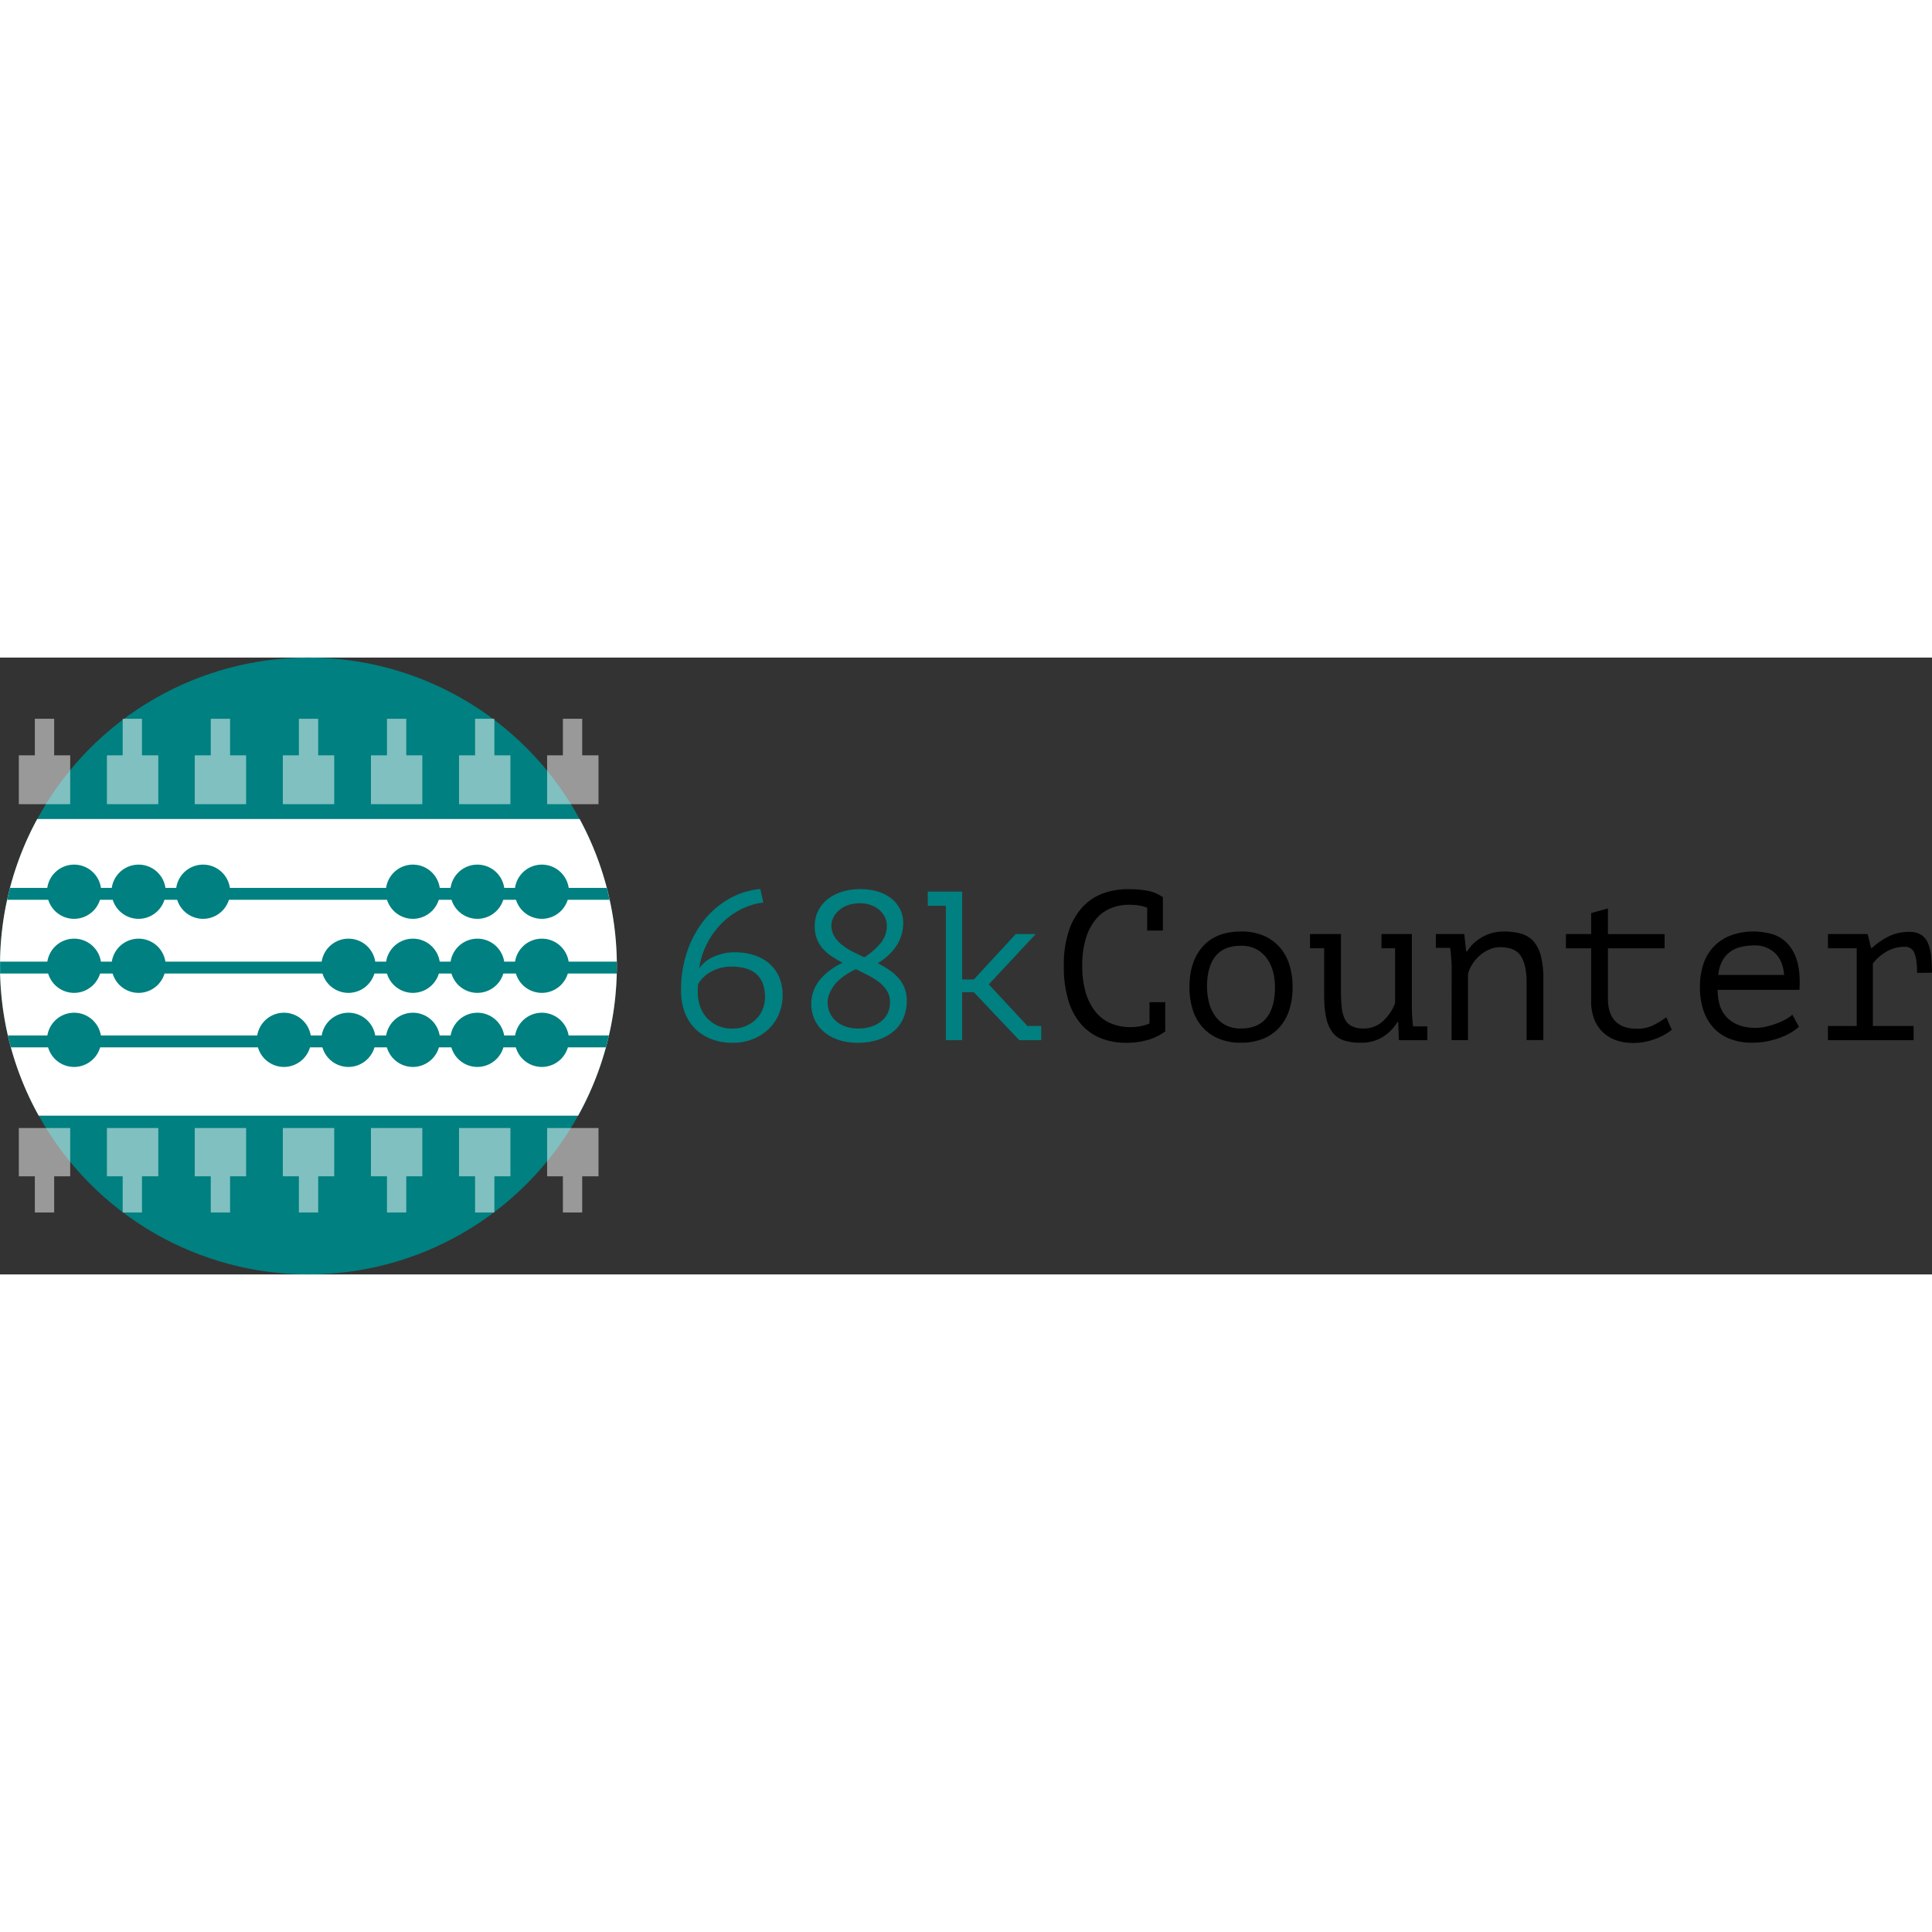 <svg width="300" xmlns="http://www.w3.org/2000/svg" viewBox="0 0 939.61 300"><rect x="0" y="0" width="939.61" height="300" fill="#333333" stroke="none"/><path d="M380.62,164.3a23.43,23.43,0,0,1-1.6,8.56,21.73,21.73,0,0,1-4.71,7.33,23.54,23.54,0,0,1-7.65,5.16,26.44,26.44,0,0,1-10.55,2A28,28,0,0,1,346,185.56a22.79,22.79,0,0,1-7.86-5,22.15,22.15,0,0,1-5.12-8,29.78,29.78,0,0,1-1.81-10.63A58.44,58.44,0,0,1,334,143.55a50.31,50.31,0,0,1,8-15.28,42.12,42.12,0,0,1,12.21-10.73,37.81,37.81,0,0,1,15.57-5l1.45,6.6A32.86,32.86,0,0,0,359.31,123a36.43,36.43,0,0,0-9.44,7.43,39.7,39.7,0,0,0-6.56,9.81,36.4,36.4,0,0,0-3.25,10.94,12.92,12.92,0,0,1,2.43-2.79,16.19,16.19,0,0,1,3.81-2.53,26.93,26.93,0,0,1,5-1.8,23.21,23.21,0,0,1,5.93-.73,29.9,29.9,0,0,1,9.81,1.5,21.37,21.37,0,0,1,7.38,4.23,17.9,17.9,0,0,1,4.64,6.61A22.29,22.29,0,0,1,380.62,164.3Zm-8.56.82q0-7.23-4-11t-12.34-3.82a20.6,20.6,0,0,0-5.56.72,20.15,20.15,0,0,0-4.63,1.91,16.92,16.92,0,0,0-3.6,2.74,13.3,13.3,0,0,0-2.37,3.09,18.33,18.33,0,0,0-.2,2.27v2a19.91,19.91,0,0,0,1,6.25,16.28,16.28,0,0,0,3.14,5.62,16,16,0,0,0,5.29,4,17.07,17.07,0,0,0,7.51,1.55,16,16,0,0,0,11.37-4.55,14,14,0,0,0,3.24-4.85A15.36,15.36,0,0,0,372.06,165.12Z" fill="teal"></path><path d="M394.55,168.53q0-12.5,15.18-20.13-2.89-1.54-5.37-3.2a21.25,21.25,0,0,1-4.28-3.72,15.5,15.5,0,0,1-2.84-4.74,17.14,17.14,0,0,1-1-6.2,16.63,16.63,0,0,1,1.54-7.12,16.17,16.17,0,0,1,4.44-5.67,22,22,0,0,1,7-3.77,30.92,30.92,0,0,1,17.8-.16,20.13,20.13,0,0,1,6.61,3.46,15.21,15.21,0,0,1,4.18,5.21,14.6,14.6,0,0,1,1.45,6.4,20.59,20.59,0,0,1-2.95,10.79,27.68,27.68,0,0,1-9.44,8.93,54.17,54.17,0,0,1,5.57,3.3,23.8,23.8,0,0,1,4.49,3.92,16.74,16.74,0,0,1,3,4.9A17,17,0,0,1,441,167a21.13,21.13,0,0,1-1.55,8.1,17.18,17.18,0,0,1-4.59,6.45,22.27,22.27,0,0,1-7.48,4.23,31.4,31.4,0,0,1-10.33,1.55,28.2,28.2,0,0,1-9.7-1.55,21.15,21.15,0,0,1-7.07-4.13,17,17,0,0,1-4.28-6A18.13,18.13,0,0,1,394.55,168.53Zm38.3-1a10.12,10.12,0,0,0-1.4-5.31,15.67,15.67,0,0,0-3.71-4.18,32.41,32.41,0,0,0-5.32-3.41c-2-1-4.06-2.06-6.19-3.09q-7.44,3.62-10.58,7.94t-3.15,8.16a12.54,12.54,0,0,0,1,4.9,11.75,11.75,0,0,0,2.89,4.08,13.83,13.83,0,0,0,4.75,2.78,19.07,19.07,0,0,0,6.55,1,19.7,19.7,0,0,0,5.73-.83,15.24,15.24,0,0,0,4.85-2.43,11.53,11.53,0,0,0,3.36-4A12.29,12.29,0,0,0,432.85,167.49Zm-28.49-37.26a10,10,0,0,0,1.33,5.17,15.24,15.24,0,0,0,3.54,4.07,29.11,29.11,0,0,0,5.08,3.31q2.87,1.49,6.05,2.94a33,33,0,0,0,8.2-7.23,12.85,12.85,0,0,0,2.74-8,9.57,9.57,0,0,0-1.08-4.59,11.27,11.27,0,0,0-2.88-3.46,13.28,13.28,0,0,0-4.16-2.22,16,16,0,0,0-4.94-.77,17.16,17.16,0,0,0-5.86.93,13.24,13.24,0,0,0-4.32,2.48,11.65,11.65,0,0,0-2.72,3.45A8.36,8.36,0,0,0,404.36,130.23Z" fill="teal"></path><path d="M451.22,113.82h16.72v42.73h5.67L494,134.47h9.7l-22.81,24.46,18.78,20.23h6.71v6.91H495.7l-22.09-23.32h-5.67v23.32H460V120.74h-8.77Z" fill="teal"></path><path d="M557.94,121.67a19,19,0,0,0-3.89-1.09,31.11,31.11,0,0,0-5.12-.36,23.46,23.46,0,0,0-8.34,1.55,18.56,18.56,0,0,0-7.25,5.06,26.09,26.09,0,0,0-5.07,9.18A43.92,43.92,0,0,0,526.35,150a44.43,44.43,0,0,0,1.71,13,26.78,26.78,0,0,0,4.77,9.29,19.26,19.26,0,0,0,7.35,5.58,24,24,0,0,0,9.57,1.85,25.59,25.59,0,0,0,5-.46,22.3,22.3,0,0,0,4.3-1.29V167.6h7.64v13.93l.1.21a26.86,26.86,0,0,1-7.84,4,36.4,36.4,0,0,1-11.56,1.6,31.89,31.89,0,0,1-12-2.22,25,25,0,0,1-9.55-6.76,31.4,31.4,0,0,1-6.25-11.61A56.25,56.25,0,0,1,517.38,150a52.41,52.41,0,0,1,2.47-17.19,32.11,32.11,0,0,1,6.71-11.56,25.52,25.52,0,0,1,9.86-6.55,34.54,34.54,0,0,1,12-2.06q3.51,0,6.09.25a36.33,36.33,0,0,1,4.54.73,17.08,17.08,0,0,1,3.46,1.18,30.52,30.52,0,0,1,2.94,1.65h.1v16.31h-7.63Z"></path><path d="M578.48,160.27q0-12.5,6.5-19.77t18.58-7.27a27.17,27.17,0,0,1,11.2,2.11,22.12,22.12,0,0,1,7.79,5.73,23.5,23.5,0,0,1,4.59,8.57,36.51,36.51,0,0,1,1.5,10.63,35.67,35.67,0,0,1-1.65,11.2,23.39,23.39,0,0,1-4.85,8.51,21.48,21.48,0,0,1-7.9,5.42,28.21,28.21,0,0,1-10.68,1.91,27.35,27.35,0,0,1-11.15-2.11,21.87,21.87,0,0,1-7.84-5.73,23.37,23.37,0,0,1-4.6-8.57A36.51,36.51,0,0,1,578.48,160.27Zm8.56,0a30.16,30.16,0,0,0,.88,7.22,19.67,19.67,0,0,0,2.83,6.51,14.76,14.76,0,0,0,5.09,4.64,15.51,15.51,0,0,0,7.67,1.76q8.22,0,12.39-5.11t4.17-15a30.1,30.1,0,0,0-.88-7.28,19.21,19.21,0,0,0-2.88-6.45,15.19,15.19,0,0,0-5.14-4.64,15.49,15.49,0,0,0-7.66-1.76q-8.24,0-12.35,5.06T587,160.27Z"></path><path d="M671.88,134.47h14.76v35.19a73.8,73.8,0,0,0,.62,9.7h6.92v6.71H680.35L680,177.3h-.42a21.5,21.5,0,0,1-7.1,7.22,19.67,19.67,0,0,1-10.7,2.79,26.47,26.47,0,0,1-8.08-1.08,11.54,11.54,0,0,1-5.51-3.77,17.62,17.62,0,0,1-3.19-7.17,51.65,51.65,0,0,1-1-11.2V141.38H637.1v-6.91h15.07v28a71.52,71.52,0,0,0,.36,7.58A17,17,0,0,0,654,175.7a7.66,7.66,0,0,0,3.33,3.51,12.46,12.46,0,0,0,5.89,1.19,13.5,13.5,0,0,0,9.27-3.51,22.57,22.57,0,0,0,6-8.78V141.38h-6.61Z"></path><path d="M706,152.53c0-.62,0-1.43,0-2.43s-.09-2-.15-3.09-.16-2.12-.26-3.15-.23-1.93-.36-2.68H698.3v-6.71h13.83l.93,8.36h.52a17.17,17.17,0,0,1,2.73-3.46,21.39,21.39,0,0,1,9-5.32,20.65,20.65,0,0,1,5.89-.82,31,31,0,0,1,8.41,1,12.89,12.89,0,0,1,6.09,3.66,17,17,0,0,1,3.66,7.13,43.58,43.58,0,0,1,1.24,11.4v29.62h-8.15v-28c0-5.69-.93-10-2.78-12.87s-5.21-4.32-10.08-4.32a13.05,13.05,0,0,0-5.19,1.08,17.81,17.81,0,0,0-4.58,2.83,19.53,19.53,0,0,0-3.6,4.07,16.94,16.94,0,0,0-2.26,4.89v32.33h-8Z"></path><path d="M761.57,134.47h12.28V124.25L782,122v12.49h27.55v6.91H782v24.36q0,7.53,3.65,11.15t10.44,3.61a17.62,17.62,0,0,0,8.08-1.76,44.34,44.34,0,0,0,6.22-3.81l2.67,6.08a29,29,0,0,1-8.61,4.65,30.87,30.87,0,0,1-10.27,1.75,25.22,25.22,0,0,1-7.8-1.18,17.94,17.94,0,0,1-6.45-3.67,17.6,17.6,0,0,1-4.44-6.34,23.48,23.48,0,0,1-1.65-9.24v-25.6H761.57Z"></path><path d="M874.9,179.57a26.77,26.77,0,0,1-4.39,3.1,32.3,32.3,0,0,1-5.52,2.47,40.57,40.57,0,0,1-6.25,1.6,37.79,37.79,0,0,1-6.55.57,29.19,29.19,0,0,1-10.94-1.91,21,21,0,0,1-8-5.47,23.84,23.84,0,0,1-4.85-8.51,35.21,35.21,0,0,1-1.65-11.15,34.09,34.09,0,0,1,1.81-11.56,22.38,22.38,0,0,1,5.21-8.46,22.8,22.8,0,0,1,8.25-5.22,31,31,0,0,1,10.84-1.8,33.23,33.23,0,0,1,8.57,1.13,17,17,0,0,1,7.48,4.29,20.41,20.41,0,0,1,5,8.67q1.75,5.52,1.24,14.29H835.37q0,9.28,5,13.88t13.33,4.6a22.9,22.9,0,0,0,5.51-.68,46.46,46.46,0,0,0,5.2-1.59,27.36,27.36,0,0,0,4.37-2.07,18.8,18.8,0,0,0,2.93-2.06ZM853.17,140a27.72,27.72,0,0,0-6.43.72,14.47,14.47,0,0,0-5.35,2.43,13.11,13.11,0,0,0-3.81,4.44,17.61,17.61,0,0,0-1.9,6.76h32q-.51-6.82-4.37-10.58A13.89,13.89,0,0,0,853.17,140Z"></path><path d="M889,186.07v-6.91H903V141.38H889v-6.91h19.31l1.65,6.71h.51a36.86,36.86,0,0,1,7.85-5.47,21.89,21.89,0,0,1,10.32-2.28,10.32,10.32,0,0,1,5.62,1.35,8.94,8.94,0,0,1,3.31,3.92,20.59,20.59,0,0,1,1.6,6.24,76.29,76.29,0,0,1,.41,8.31l-7.23.1q0-6.54-1.29-9.62a4.68,4.68,0,0,0-4.69-3.07,16.93,16.93,0,0,0-5.78.93,18.67,18.67,0,0,0-4.49,2.26,23.1,23.1,0,0,0-3.25,2.68,15.2,15.2,0,0,0-2,2.26v30.37h19.81v6.91Z"></path><circle cx="150" cy="150" r="150" fill="teal"></circle><path d="M.05,146.1v7.8a149.26,149.26,0,0,0,18.78,68.9H281.17a150.19,150.19,0,0,0,.73-144.29H18.1A149.2,149.2,0,0,0,.05,146.1Z" fill="#fff"></path><path d="M3.48,117.8h293c-.42-1.94-.88-3.86-1.37-5.78H4.85C4.36,113.94,3.9,115.86,3.48,117.8Z" fill="teal"></path><rect x="0.05" y="147.88" width="299.88" height="5.78" fill="teal"></rect><path d="M296.18,183.78H3.82q.67,2.91,1.46,5.78H294.72Q295.5,186.7,296.18,183.78Z" fill="teal"></path><g opacity="0.5"><polygon points="291.08 228.8 266.09 228.8 266.09 252.28 273.76 252.28 273.76 269.87 283.15 269.87 283.15 252.28 291.08 252.28 291.08 228.8" fill="#fff"></polygon><polygon points="223.24 252.28 231.05 252.28 231.05 269.87 240.44 269.87 240.44 252.28 248.24 252.28 248.24 228.8 223.24 228.8 223.24 252.28" fill="#fff"></polygon><polygon points="180.4 252.28 188.2 252.28 188.2 269.87 197.59 269.87 197.59 252.28 205.39 252.28 205.39 228.8 180.4 228.8 180.4 252.28" fill="#fff"></polygon><polygon points="137.55 252.28 145.36 252.28 145.36 269.87 154.75 269.87 154.75 252.28 162.55 252.28 162.55 228.8 137.55 228.8 137.55 252.28" fill="#fff"></polygon><polygon points="94.71 252.28 102.51 252.28 102.51 269.87 111.9 269.87 111.9 252.28 119.7 252.28 119.7 228.8 94.71 228.8 94.71 252.28" fill="#fff"></polygon><polygon points="52 252.28 59.66 252.28 59.66 269.87 69.05 269.87 69.05 252.28 76.99 252.28 76.99 228.8 52 228.8 52 252.28" fill="#fff"></polygon><polygon points="9.15 252.28 16.95 252.28 16.95 269.87 26.34 269.87 26.34 252.28 34.14 252.28 34.14 228.8 9.15 228.8 9.15 252.28" fill="#fff"></polygon></g><g opacity="0.5"><polygon points="283.15 47.54 283.15 29.76 273.76 29.76 273.76 47.54 266.09 47.54 266.09 71.3 291.08 71.3 291.08 47.54 283.15 47.54" fill="#fff"></polygon><polygon points="240.44 29.76 231.05 29.76 231.05 47.54 223.24 47.54 223.24 71.3 248.24 71.3 248.24 47.54 240.44 47.54 240.44 29.76" fill="#fff"></polygon><polygon points="197.59 29.76 188.2 29.76 188.2 47.54 180.4 47.54 180.4 71.3 205.39 71.3 205.39 47.54 197.59 47.54 197.59 29.76" fill="#fff"></polygon><polygon points="154.75 29.76 145.36 29.76 145.36 47.54 137.55 47.54 137.55 71.3 162.55 71.3 162.55 47.54 154.75 47.54 154.75 29.76" fill="#fff"></polygon><polygon points="111.9 29.76 102.51 29.76 102.51 47.54 94.71 47.54 94.71 71.3 119.7 71.3 119.7 47.54 111.9 47.54 111.9 29.76" fill="#fff"></polygon><polygon points="69.05 29.76 59.66 29.76 59.66 47.54 52 47.54 52 71.3 76.99 71.3 76.99 47.54 69.05 47.54 69.05 29.76" fill="#fff"></polygon><polygon points="26.34 29.76 16.95 29.76 16.95 47.54 9.15 47.54 9.15 71.3 34.14 71.3 34.14 47.54 26.34 47.54 26.34 29.76" fill="#fff"></polygon></g><path d="M36.05,163.07A13.18,13.18,0,1,1,49.23,149.9,13.21,13.21,0,0,1,36.05,163.07Z" fill="teal"></path><path d="M36.05,127.06a13.18,13.18,0,1,1,13.18-13.18A13.21,13.21,0,0,1,36.05,127.06Z" fill="teal"></path><path d="M36.05,199.09a13.18,13.18,0,1,1,13.18-13.18A13.21,13.21,0,0,1,36.05,199.09Z" fill="teal"></path><path d="M67.41,127.06a13.18,13.18,0,1,1,13.18-13.18A13.22,13.22,0,0,1,67.41,127.06Z" fill="teal"></path><path d="M98.76,127.06a13.18,13.18,0,1,1,13.18-13.18A13.21,13.21,0,0,1,98.76,127.06Z" fill="teal"></path><path d="M67.41,163.07A13.18,13.18,0,1,1,80.59,149.9,13.22,13.22,0,0,1,67.41,163.07Z" fill="teal"></path><path d="M232.18,199.09a13.18,13.18,0,1,1,13.18-13.18A13.22,13.22,0,0,1,232.18,199.09Z" fill="teal"></path><path d="M232.18,163.07a13.18,13.18,0,1,1,13.18-13.17A13.22,13.22,0,0,1,232.18,163.07Z" fill="teal"></path><path d="M232.18,127.06a13.18,13.18,0,1,1,13.18-13.18A13.22,13.22,0,0,1,232.18,127.06Z" fill="teal"></path><path d="M263.53,199.09a13.18,13.18,0,1,1,13.18-13.18A13.21,13.21,0,0,1,263.53,199.09Z" fill="teal"></path><path d="M263.53,163.07a13.18,13.18,0,1,1,13.18-13.17A13.21,13.21,0,0,1,263.53,163.07Z" fill="teal"></path><path d="M263.53,127.06a13.18,13.18,0,1,1,13.18-13.18A13.21,13.21,0,0,1,263.53,127.06Z" fill="teal"></path><path d="M200.82,199.09A13.18,13.18,0,1,1,214,185.91,13.21,13.21,0,0,1,200.82,199.09Z" fill="teal"></path><path d="M200.82,163.07A13.18,13.18,0,1,1,214,149.9,13.21,13.21,0,0,1,200.82,163.07Z" fill="teal"></path><path d="M200.82,127.06A13.18,13.18,0,1,1,214,113.88,13.21,13.21,0,0,1,200.82,127.06Z" fill="teal"></path><path d="M169.47,199.09a13.18,13.18,0,1,1,13.18-13.18A13.22,13.22,0,0,1,169.47,199.09Z" fill="teal"></path><path d="M169.47,163.07a13.18,13.18,0,1,1,13.18-13.17A13.22,13.22,0,0,1,169.47,163.07Z" fill="teal"></path><path d="M138.11,199.09a13.18,13.18,0,1,1,13.18-13.18A13.21,13.21,0,0,1,138.11,199.09Z" fill="teal"></path></svg>
